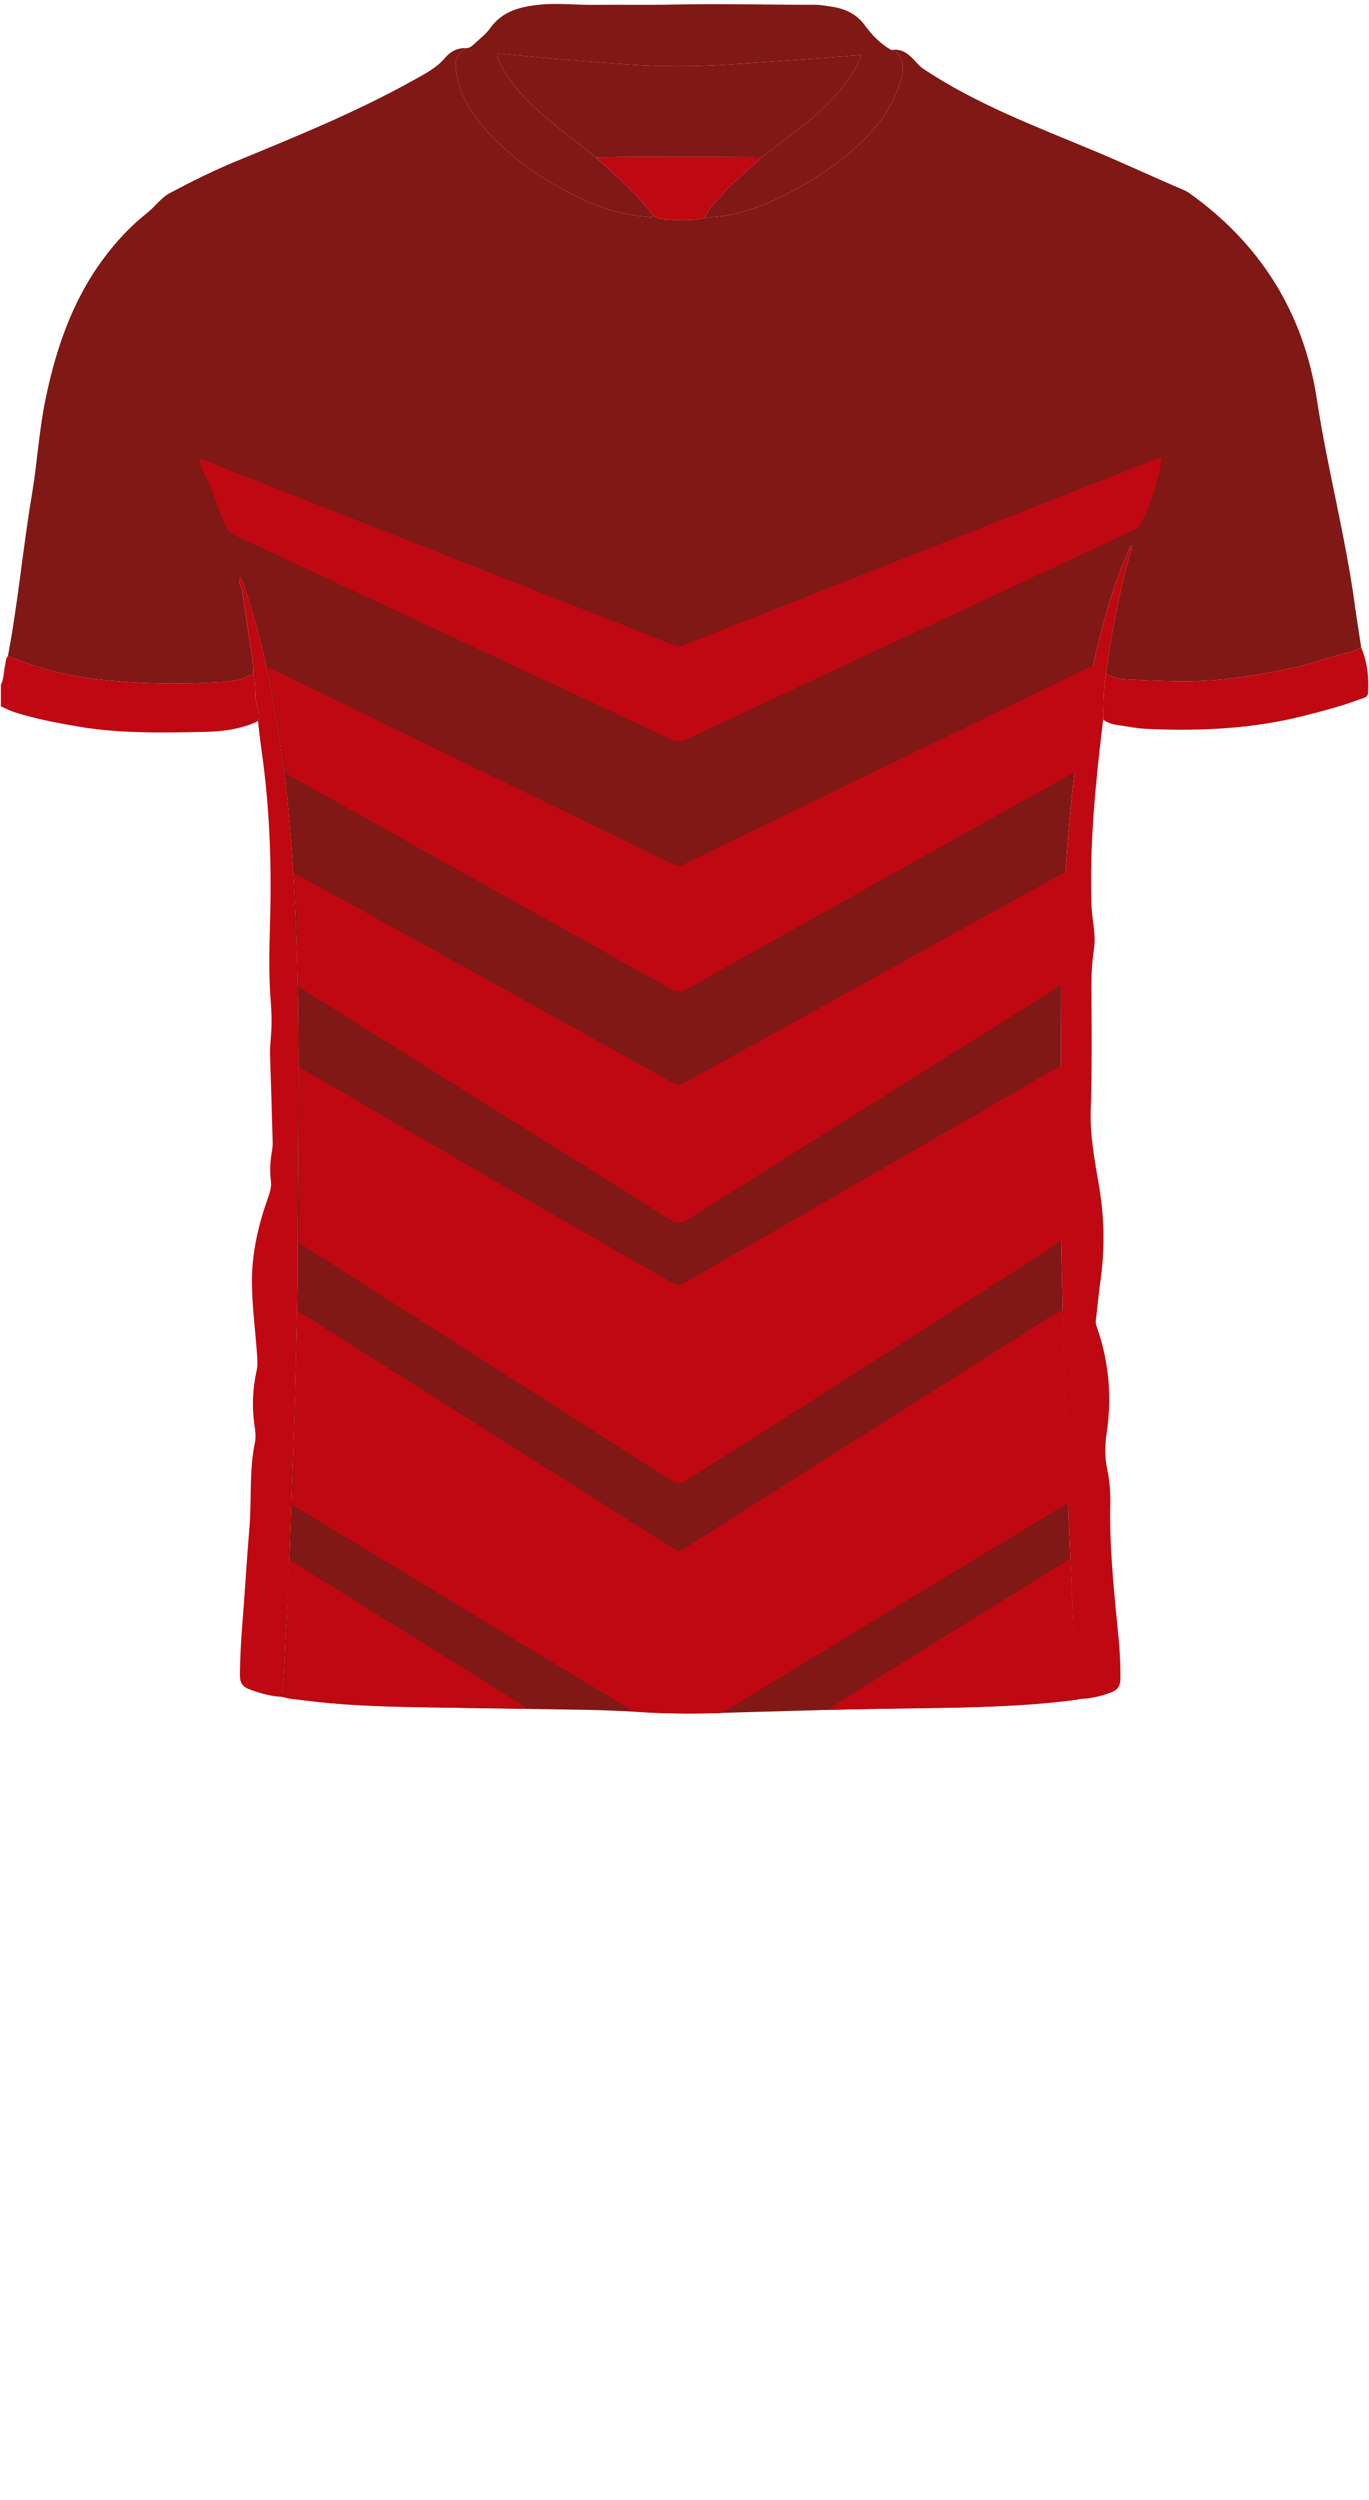 <!--?xml version="1.0" encoding="utf-8"?-->
<!-- Generator: Adobe Illustrator 24.2.3, SVG Export Plug-In . SVG Version: 6.00 Build 0)  -->
<svg version="1.1" id="Camada_1" xmlns="http://www.w3.org/2000/svg" xmlns:xlink="http://www.w3.org/1999/xlink" x="0px" y="0px" viewBox="0 0 229 418" enable-background="new 0 0 229 418" xml:space="preserve">
<g onclick="select(this)" class="" id="estampa-primaria" fill="#801815">
	<path d="M42.363,112.868c-0.896-0.102-1.492,0.643-2.341,0.789
		c-2.329,0.402-4.669,0.489-7.019,0.566c-5.665,0.184-11.318-0.033-16.94-0.684
		c-5.078-0.588-9.992-1.933-14.739-3.852c1.697-8.915,2.489-17.963,4-26.905
		c0.886-5.239,1.179-10.56,2.24-15.778c1.729-8.505,4.452-16.588,9.668-23.661
		c2.122-2.878,4.538-5.491,7.34-7.71c1.364-1.08,2.364-2.584,3.925-3.405
		c3.61-1.899,7.258-3.728,11.032-5.281c9.991-4.113,20.001-8.18,29.465-13.442
		c1.975-1.098,3.998-2.095,5.516-3.9c0.844-1.003,2.058-1.647,3.495-1.552
		c-0.756,0.533-1.533,1.066-1.699,2.063c-0.173,1.038-0.004,2.061,0.231,3.081
		c0.883,3.838,3.133,6.89,5.784,9.624c4.141,4.271,9.016,7.563,14.371,10.152
		c3.689,1.784,7.536,2.99,11.64,3.29c0.312,0.023,0.73,0.281,0.904-0.251
		c0.494,0.343,1.018,0.58,1.634,0.628c2.335,0.184,4.667,0.363,6.98-0.197
		c1.42-0.17,2.858-0.246,4.255-0.528c4.653-0.939,8.857-3.005,12.928-5.357
		c3.301-1.907,6.357-4.179,9.102-6.809c3.097-2.967,5.471-6.426,6.642-10.647
		c0.619-2.234,0.016-4.273-1.676-4.744c1.942-0.323,3.118,0.898,4.249,2.153
		c0.347,0.386,0.685,0.727,1.128,1.021c8.872,5.889,18.79,9.613,28.527,13.682
		c5.067,2.118,10.038,4.444,15.091,6.587c0.285,0.121,0.559,0.284,0.812,0.464
		c11.967,8.495,19.178,20.083,21.368,34.482c1.744,11.467,4.739,22.683,6.319,34.167
		c0.337,2.452,0.734,4.896,1.104,7.343c-0.623,0.259-1.225,0.617-1.873,0.759
		c-3.073,0.671-5.981,1.887-9.074,2.541c-3.941,0.833-7.895,1.559-11.886,1.994
		c-5.594,0.61-11.216,0.285-16.823,0.011c-1.076-0.053-2.115-0.387-3.054-0.956
		c0.913-6.797,2.195-13.519,4.081-20.119c0.116-0.405,0.406-0.798,0.186-1.258
		c0.229,0.014,0.22-0.145,0.208-0.297c-0.002-0.03-0.049-0.057-0.075-0.085
		c-0.038,0.134-0.075,0.268-0.113,0.402c-0.338,0.089-0.329,0.433-0.43,0.66
		c-2.042,4.574-3.519,9.347-4.761,14.182c-2.408,9.376-3.984,18.897-4.931,28.537
		c-0.471,4.788-0.818,9.583-1.14,14.377c-0.324,4.814-0.49,9.647-0.494,14.473
		c-0.014,17.026-0.293,34.051,0.154,51.078c0.192,7.304,0.26,14.611,0.515,21.916
		c0.17,4.865,0.32,9.731,0.485,14.597c0.203,5.981,0.459,11.958,0.741,17.936
		c0.237,5.022,0.416,10.045,0.81,15.058c-7.654,1.07-15.358,1.361-23.073,1.452
		c-12.947,0.153-25.888,0.562-38.83,0.929c-6.761,0.191-13.496-0.465-20.247-0.577
		c-8.711-0.144-17.422-0.246-26.132-0.423c-8.31-0.169-16.623-0.353-24.848-1.751
		c0.542-3.76,0.482-7.56,0.739-11.339c0.382-5.609,0.58-11.233,0.76-16.854
		c0.142-4.427,0.293-8.852,0.473-13.278c0.255-6.262,0.39-12.53,0.535-18.796
		c0.093-3.993,0.191-7.992,0.189-11.98c-0.008-21.407,0.634-42.822-0.658-64.218
		c-0.254-4.208-0.559-8.405-0.969-12.6c-0.447-4.587-1.058-9.142-1.828-13.688
		c-1.071-6.324-2.293-12.605-4.185-18.739c-0.582-1.885-1.037-3.822-1.938-5.698
		c-0.528,0.89,0.204,1.451,0.292,2.13c0.371,2.852,0.881,5.687,1.254,8.539
		C42.011,109.06,42.452,110.938,42.363,112.868z"></path>
	<path d="M127.453,26.291c-6.431-0.019-12.862-0.05-19.293-0.053
		c-2.834-0.002-5.668,0.052-8.501,0.081c-5.005-4.143-10.523-7.718-14.446-13.059
		c-0.787-1.071-1.398-2.229-1.913-3.447c-0.306-0.723-0.059-0.909,0.667-0.832
		c7.111,0.755,14.239,1.311,21.372,1.816c5.593,0.396,11.183,0.353,16.772-0.019
		c5.381-0.358,10.762-0.734,16.141-1.117c1.906-0.136,3.809-0.315,5.854-0.486
		c-0.849,2.337-2.17,4.221-3.661,5.996c-1.937,2.305-4.157,4.312-6.55,6.136
		C131.735,22.954,129.599,24.629,127.453,26.291z"></path>
</g>
<g onclick="select(this)" class="" id="gola-primaria" fill="#801815">
	<path d="M109.236,36.011c-0.173,0.533-0.592,0.274-0.904,0.252
		c-4.104-0.299-7.951-1.506-11.64-3.29c-5.355-2.589-10.23-5.882-14.371-10.152
		c-2.651-2.734-4.901-5.787-5.784-9.624c-0.235-1.02-0.403-2.042-0.231-3.081
		c0.166-0.997,0.943-1.53,1.699-2.063c0.514-0.025,0.903-0.308,1.253-0.641
		c0.926-0.881,2-1.661,2.727-2.686c2.042-2.877,5.02-3.604,8.239-3.938
		c3.073-0.32,6.141,0.064,9.212,0.028c4.397-0.052,8.797,0.044,13.193-0.051
		c7.91-0.172,15.818,0.047,23.727,0.036c0.912-0.001,1.829,0.175,2.737,0.309
		c2.248,0.332,4.15,1.192,5.57,3.12c1.201,1.631,2.613,3.125,4.439,4.127
		c1.692,0.471,2.295,2.511,1.676,4.744c-1.17,4.221-3.545,7.68-6.642,10.647
		c-2.746,2.63-5.801,4.902-9.102,6.809c-4.071,2.352-8.275,4.418-12.928,5.357
		c-1.397,0.282-2.836,0.358-4.255,0.528c0.498-1.148,1.324-2.066,2.121-3.001
		c2.249-2.638,4.945-4.811,7.481-7.15c2.146-1.662,4.282-3.338,6.44-4.983
		c2.393-1.825,4.613-3.831,6.55-6.136c1.491-1.774,2.812-3.658,3.661-5.996
		c-2.045,0.171-3.948,0.35-5.854,0.486c-5.38,0.383-10.76,0.759-16.141,1.117
		c-5.59,0.372-11.179,0.415-16.772,0.019c-7.133-0.505-14.261-1.061-21.372-1.816
		c-0.726-0.077-0.973,0.109-0.667,0.832c0.515,1.218,1.126,2.376,1.913,3.447
		c3.924,5.341,9.441,8.916,14.446,13.059
		C103.025,29.377,106.517,32.313,109.236,36.011z"></path>
</g>
<g onclick="select(this)" class="" id="detalhe-lateral" fill="#bf0811">
	<path d="M180.227,284.06c-0.394-5.013-0.573-10.036-0.81-15.058
		c-0.283-5.978-0.538-11.954-0.741-17.936c-0.165-4.866-0.315-9.732-0.485-14.597
		c-0.255-7.305-0.323-14.612-0.515-21.916c-0.447-17.027-0.168-34.052-0.154-51.078
		c0.004-4.825,0.17-9.658,0.494-14.473c0.322-4.795,0.669-9.589,1.14-14.377
		c0.948-9.64,2.523-19.162,4.931-28.537c1.242-4.835,2.719-9.608,4.761-14.182
		c0.101-0.227,0.092-0.571,0.43-0.66l-0.021-0.019
		c0.22,0.46-0.071,0.852-0.186,1.258c-1.886,6.6-3.168,13.322-4.081,20.119
		c-0.426,2.547-0.426,5.119-0.463,7.689c-1.238,10.307-2.299,20.628-1.951,31.032
		c0.082,2.456,0.791,4.872,0.414,7.37c-0.352,2.33-0.445,4.685-0.425,7.045
		c0.056,6.582,0.099,13.176-0.116,19.744c-0.146,4.47,0.707,8.692,1.424,12.996
		c0.851,5.111,0.948,10.235,0.24,15.376c-0.321,2.329-0.54,4.673-0.814,7.009
		c-0.049,0.418,0.101,0.789,0.23,1.162c1.99,5.732,2.483,11.606,1.585,17.588
		c-0.306,2.036-0.343,4.021,0.099,6.038c0.446,2.036,0.55,4.114,0.51,6.198
		c-0.143,7.367,0.684,14.671,1.384,21.985c0.22,2.293,0.334,4.598,0.314,6.908
		c-0.009,1.113-0.497,1.814-1.503,2.191
		C184.085,283.623,182.196,284.05,180.227,284.06z"></path>
	<path d="M42.363,112.868c0.089-1.93-0.351-3.808-0.599-5.701
		c-0.373-2.852-0.883-5.687-1.254-8.539c-0.088-0.678-0.82-1.24-0.292-2.13
		c0.901,1.877,1.357,3.813,1.938,5.698c1.892,6.134,3.113,12.416,4.185,18.739
		c0.77,4.546,1.381,9.101,1.828,13.688c0.409,4.195,0.715,8.393,0.969,12.6
		c1.291,21.396,0.65,42.811,0.658,64.218c0.002,3.988-0.097,7.987-0.189,11.98
		c-0.146,6.266-0.281,12.534-0.535,18.796c-0.18,4.426-0.331,8.851-0.473,13.278
		c-0.181,5.621-0.378,11.244-0.76,16.854c-0.257,3.779-0.197,7.58-0.739,11.339
		c-1.724-0.084-3.372-0.537-4.984-1.103c-1.618-0.569-2.012-1.114-1.984-2.842
		c0.045-2.784,0.187-5.564,0.414-8.343c0.432-5.293,0.717-10.598,1.169-15.889
		c0.407-4.769-0.065-9.593,0.922-14.326c0.188-0.903,0.096-1.838-0.043-2.745
		c-0.478-3.118-0.35-6.213,0.331-9.284c0.195-0.878,0.139-1.729,0.077-2.611
		c-0.284-4.061-0.838-8.101-0.858-12.184c-0.024-4.943,1.086-9.656,2.744-14.264
		c0.317-0.882,0.533-1.727,0.424-2.675c-0.184-1.593-0.141-3.187,0.151-4.774
		c0.108-0.586,0.162-1.193,0.146-1.788c-0.131-4.823-0.278-9.645-0.436-14.468
		c-0.037-1.123,0.077-2.232,0.162-3.347c0.144-1.874,0.103-3.748-0.048-5.624
		c-0.409-5.066-0.178-10.146-0.068-15.21c0.196-9.051-0.208-18.048-1.504-27.006
		c-0.223-1.539-0.375-3.089-0.56-4.634c0.515-1.216-0.216-2.333-0.364-3.479
		C42.607,115.687,42.843,114.238,42.363,112.868z"></path>
</g>
<g onclick="select(this)" class="" id="detalhe-punho" fill="#bf0811">
	<path d="M0.15,114.504c0.507-1.033,0.462-2.185,0.703-3.276
		c0.116-0.528,0.064-1.104,0.471-1.542c4.747,1.919,9.661,3.264,14.739,3.852
		c5.621,0.651,11.275,0.868,16.94,0.684c2.35-0.076,4.69-0.164,7.019-0.566
		c0.849-0.146,1.445-0.891,2.341-0.789c0.48,1.37,0.244,2.819,0.426,4.227
		c0.148,1.146,0.879,2.263,0.364,3.479c-2.841,1.333-5.908,1.738-8.967,1.795
		c-7.065,0.131-14.14,0.304-21.158-0.907c-3.614-0.624-7.213-1.288-10.704-2.43
		c-0.746-0.244-1.451-0.616-2.174-0.93C0.15,116.903,0.15,115.704,0.15,114.504z"></path>
	<path d="M184.527,120.293c0.037-2.57,0.037-5.142,0.463-7.689
		c0.94,0.57,1.979,0.904,3.054,0.956c5.608,0.275,11.229,0.599,16.823-0.011
		c3.99-0.435,7.945-1.161,11.886-1.994c3.093-0.653,6.001-1.869,9.074-2.541
		c0.649-0.142,1.25-0.5,1.873-0.759c1.029,2.465,1.315,5.05,1.132,7.685
		c-0.044,0.626-0.767,0.756-1.271,0.943c-3.215,1.194-6.528,2.066-9.852,2.892
		c-8.398,2.088-16.943,2.464-25.54,2.105c-1.825-0.076-3.643-0.418-5.454-0.697
		C185.933,121.063,185.172,120.797,184.527,120.293z"></path>
</g>
<g onclick="select(this)" class="" id="gola-secundaria" fill="#bf0811">
	<path d="M127.453,26.291c-2.536,2.339-5.232,4.511-7.481,7.15
		c-0.797,0.935-1.623,1.853-2.121,3.001c-2.313,0.56-4.646,0.381-6.981,0.197
		c-0.616-0.048-1.141-0.285-1.634-0.628c-2.719-3.699-6.211-6.634-9.578-9.692
		c2.834-0.029,5.668-0.082,8.501-0.081
		C114.591,26.241,121.022,26.272,127.453,26.291z"></path>
</g>
<path d="M44.68,112.13c0.07,0.07,0.13,0.13,0.2,0.2
	C44.81,112.27,44.74,112.2,44.68,112.13z"></path>
<g onclick="select(this)" class="" id="estampa-secundaria" fill="#bf0811">
	<path d="M121.07,286.243c-0.31,0.07-0.62,0.19-0.92,0.19
		c-4.7,0.04-9.41,0.15-14.1-0.28c-6.22-3.75-12.44-7.5-18.66-11.26
		c-12.88-7.79-25.75-15.58-38.62-23.38c-0.15-0.81,0.15-1.58,0.17-2.38
		c0.18-6.26,0.35-12.51,0.52-18.77c0.1-3.71,0.19-7.41,0.29-11.12
		c0.39,0.2,0.79,0.38,1.16,0.61c20.57,13,41.15,26.01,61.71,39.03
		c0.59,0.37,1.01,0.53,1.7,0.09c18.29-11.6,36.6-23.19,54.92-34.74
		c2.83-1.79,5.58-3.73,8.56-5.28c0.1,4.15,0.19,8.3,0.29,12.44
		c0.02,1,0.02,2,0.06,2.99c0.21,5.62,0.42,11.23,0.64,16.85
		c-0.25,0.13-0.5,0.26-0.74,0.4c-15.41,9.34-30.83,18.67-46.24,28.02
		C128.2,281.833,124.64,284.053,121.07,286.243z"></path>
	<path d="M179.02,260.623c0.26,5.26,0.45,10.52,0.83,15.76
		c0.19,2.58,0.04,5.2,0.61,7.75c-4.47,0.6-8.97,0.95-13.47,1.14
		c-8.54,0.37-17.08,0.34-25.62,0.54c-1,0.02-1.99,0.04-2.99,0.07
		c0.33-0.23,0.65-0.47,0.98-0.68c6.88-4.28,13.75-8.56,20.63-12.83
		C166.32,268.453,172.67,264.543,179.02,260.623z"></path>
	<path d="M47.02,283.603c0.73-2.16,0.46-4.42,0.63-6.63
		c0.34-4.37,0.39-8.77,0.59-13.16c0.04-0.96,0.17-1.91,0.26-2.86
		c0.32,0.16,0.65,0.3,0.95,0.49c9.26,5.75,18.53,11.5,27.78,17.26
		c3.69,2.3,7.36,4.64,11.04,6.96c-6.86-0.09-13.73-0.14-20.59-0.28
		c-5.67-0.12-11.33-0.38-16.95-1.12
		C49.49,284.103,48.21,284.083,47.02,283.603z"></path>
	<path d="M177.54,207.353c-2.79,2.08-5.78,3.84-8.71,5.72
		c-13.11,8.42-26.25,16.8-39.39,25.18c-4.85,3.09-9.75,6.12-14.59,9.22
		c-0.99,0.63-1.78,0.56-2.74-0.06
		c-20.03-12.8-40.08-25.58-60.13-38.36c-0.67-0.43-1.34-0.87-2-1.31
		c0-9.74,0-19.49,0-29.23c0.39,0,0.67,0.24,0.98,0.42
		c2.45,1.42,4.91,2.84,7.36,4.27c18.02,10.51,36.06,20.98,54.2,31.29
		c0.71,0.4,1.21,0.45,1.95,0.02c18.99-10.99,37.99-21.96,57-32.9
		c2-1.15,3.91-2.48,6.06-3.36C177.54,187.953,177.54,197.653,177.54,207.353z"></path>
	<path d="M49.98,164.993c-0.07-2.51-0.33-5.01-0.29-7.53
		c0.04-3.34-0.18-6.68-0.47-10.01c-0.04-0.47,0.02-0.96,0.03-1.43
		c3.4,1.86,6.81,3.69,10.2,5.57c17.66,9.77,35.31,19.55,52.96,29.35
		c0.79,0.44,1.39,0.48,2.19,0.03c5.51-3.09,11.05-6.12,16.57-9.18
		c10.77-5.96,21.53-11.94,32.3-17.9c4.93-2.73,9.88-5.43,14.81-8.14
		c-0.13,2.62-0.26,5.24-0.38,7.86c-0.03,0.72-0.08,1.44-0.07,2.15
		c0.05,2.96-0.07,5.91-0.28,8.85c-0.63,0.42-1.25,0.86-1.89,1.26
		c-6.4,4.02-12.81,8.03-19.21,12.04
		c-13.79,8.64-27.58,17.28-41.35,25.95c-1.14,0.72-1.99,0.73-3.14,0
		c-6.84-4.37-13.73-8.65-20.61-12.96
		C77.56,182.273,63.77,173.633,49.98,164.993z"></path>
	<path d="M44.86,111.763c0.44-0.14,0.77,0.16,1.11,0.33
		C61.75,119.763,77.52,127.433,93.3,135.103c6.47,3.14,12.95,6.26,19.41,9.43
		c0.62,0.3,1.08,0.26,1.67-0.03c8.22-4.01,16.46-8.01,24.69-12
		c14.38-6.98,28.75-13.97,43.13-20.95c0.21-0.1,0.44-0.17,0.67-0.25
		c-1.07,5.51-2.13,11.03-2.82,16.61c-0.05,0.39-0.19,0.78-0.28,1.16
		c-13.18,7.37-26.37,14.73-39.55,22.1
		c-8.27,4.62-16.54,9.23-24.77,13.9c-1.33,0.75-2.42,0.87-3.76,0.02
		c-1.95-1.24-4.03-2.29-6.05-3.42
		c-19.28-10.78-38.57-21.57-57.85-32.35
		c-0.77-4.8-1.4-9.64-2.45-14.39C45.09,113.873,44.96,112.823,44.86,111.763
		z"></path>
	<path d="M33.35,76.623C38.42,78.613,43.25,80.513,48.08,82.413
		c18.15,7.14,36.3,14.28,54.45,21.42c3.42,1.35,6.84,2.69,10.25,4.07
		c0.53,0.21,0.96,0.2,1.49-0.01c25.43-10.03,50.87-20.05,76.3-30.06
		c1-0.4,2.02-0.76,3.02-1.17c0.58-0.24,0.86-0.15,0.72,0.52
		c-0.81,3.71-1.74,7.38-3.68,10.7c-0.3,0.51-0.78,0.66-1.24,0.87
		c-10.36,4.85-20.72,9.68-31.08,14.52
		c-14.49,6.77-28.98,13.54-43.45,20.33
		c-0.96,0.45-1.77,0.42-2.72-0.03c-15.74-7.39-31.5-14.75-47.25-22.11
		c-8.47-3.96-16.94-7.94-25.44-11.86c-0.99-0.46-1.51-1.08-1.93-2.07
		c-1.18-2.79-1.9-5.76-3.41-8.42C33.72,78.433,33.5,77.663,33.35,76.623z"></path>
</g>
<path d="M189.278,91.247c0.038-0.134,0.075-0.268,0.113-0.402
	c0.026,0.028,0.073,0.055,0.075,0.085c0.012,0.152,0.02,0.31-0.208,0.297
	C189.258,91.227,189.278,91.247,189.278,91.247z"></path>
</svg>
